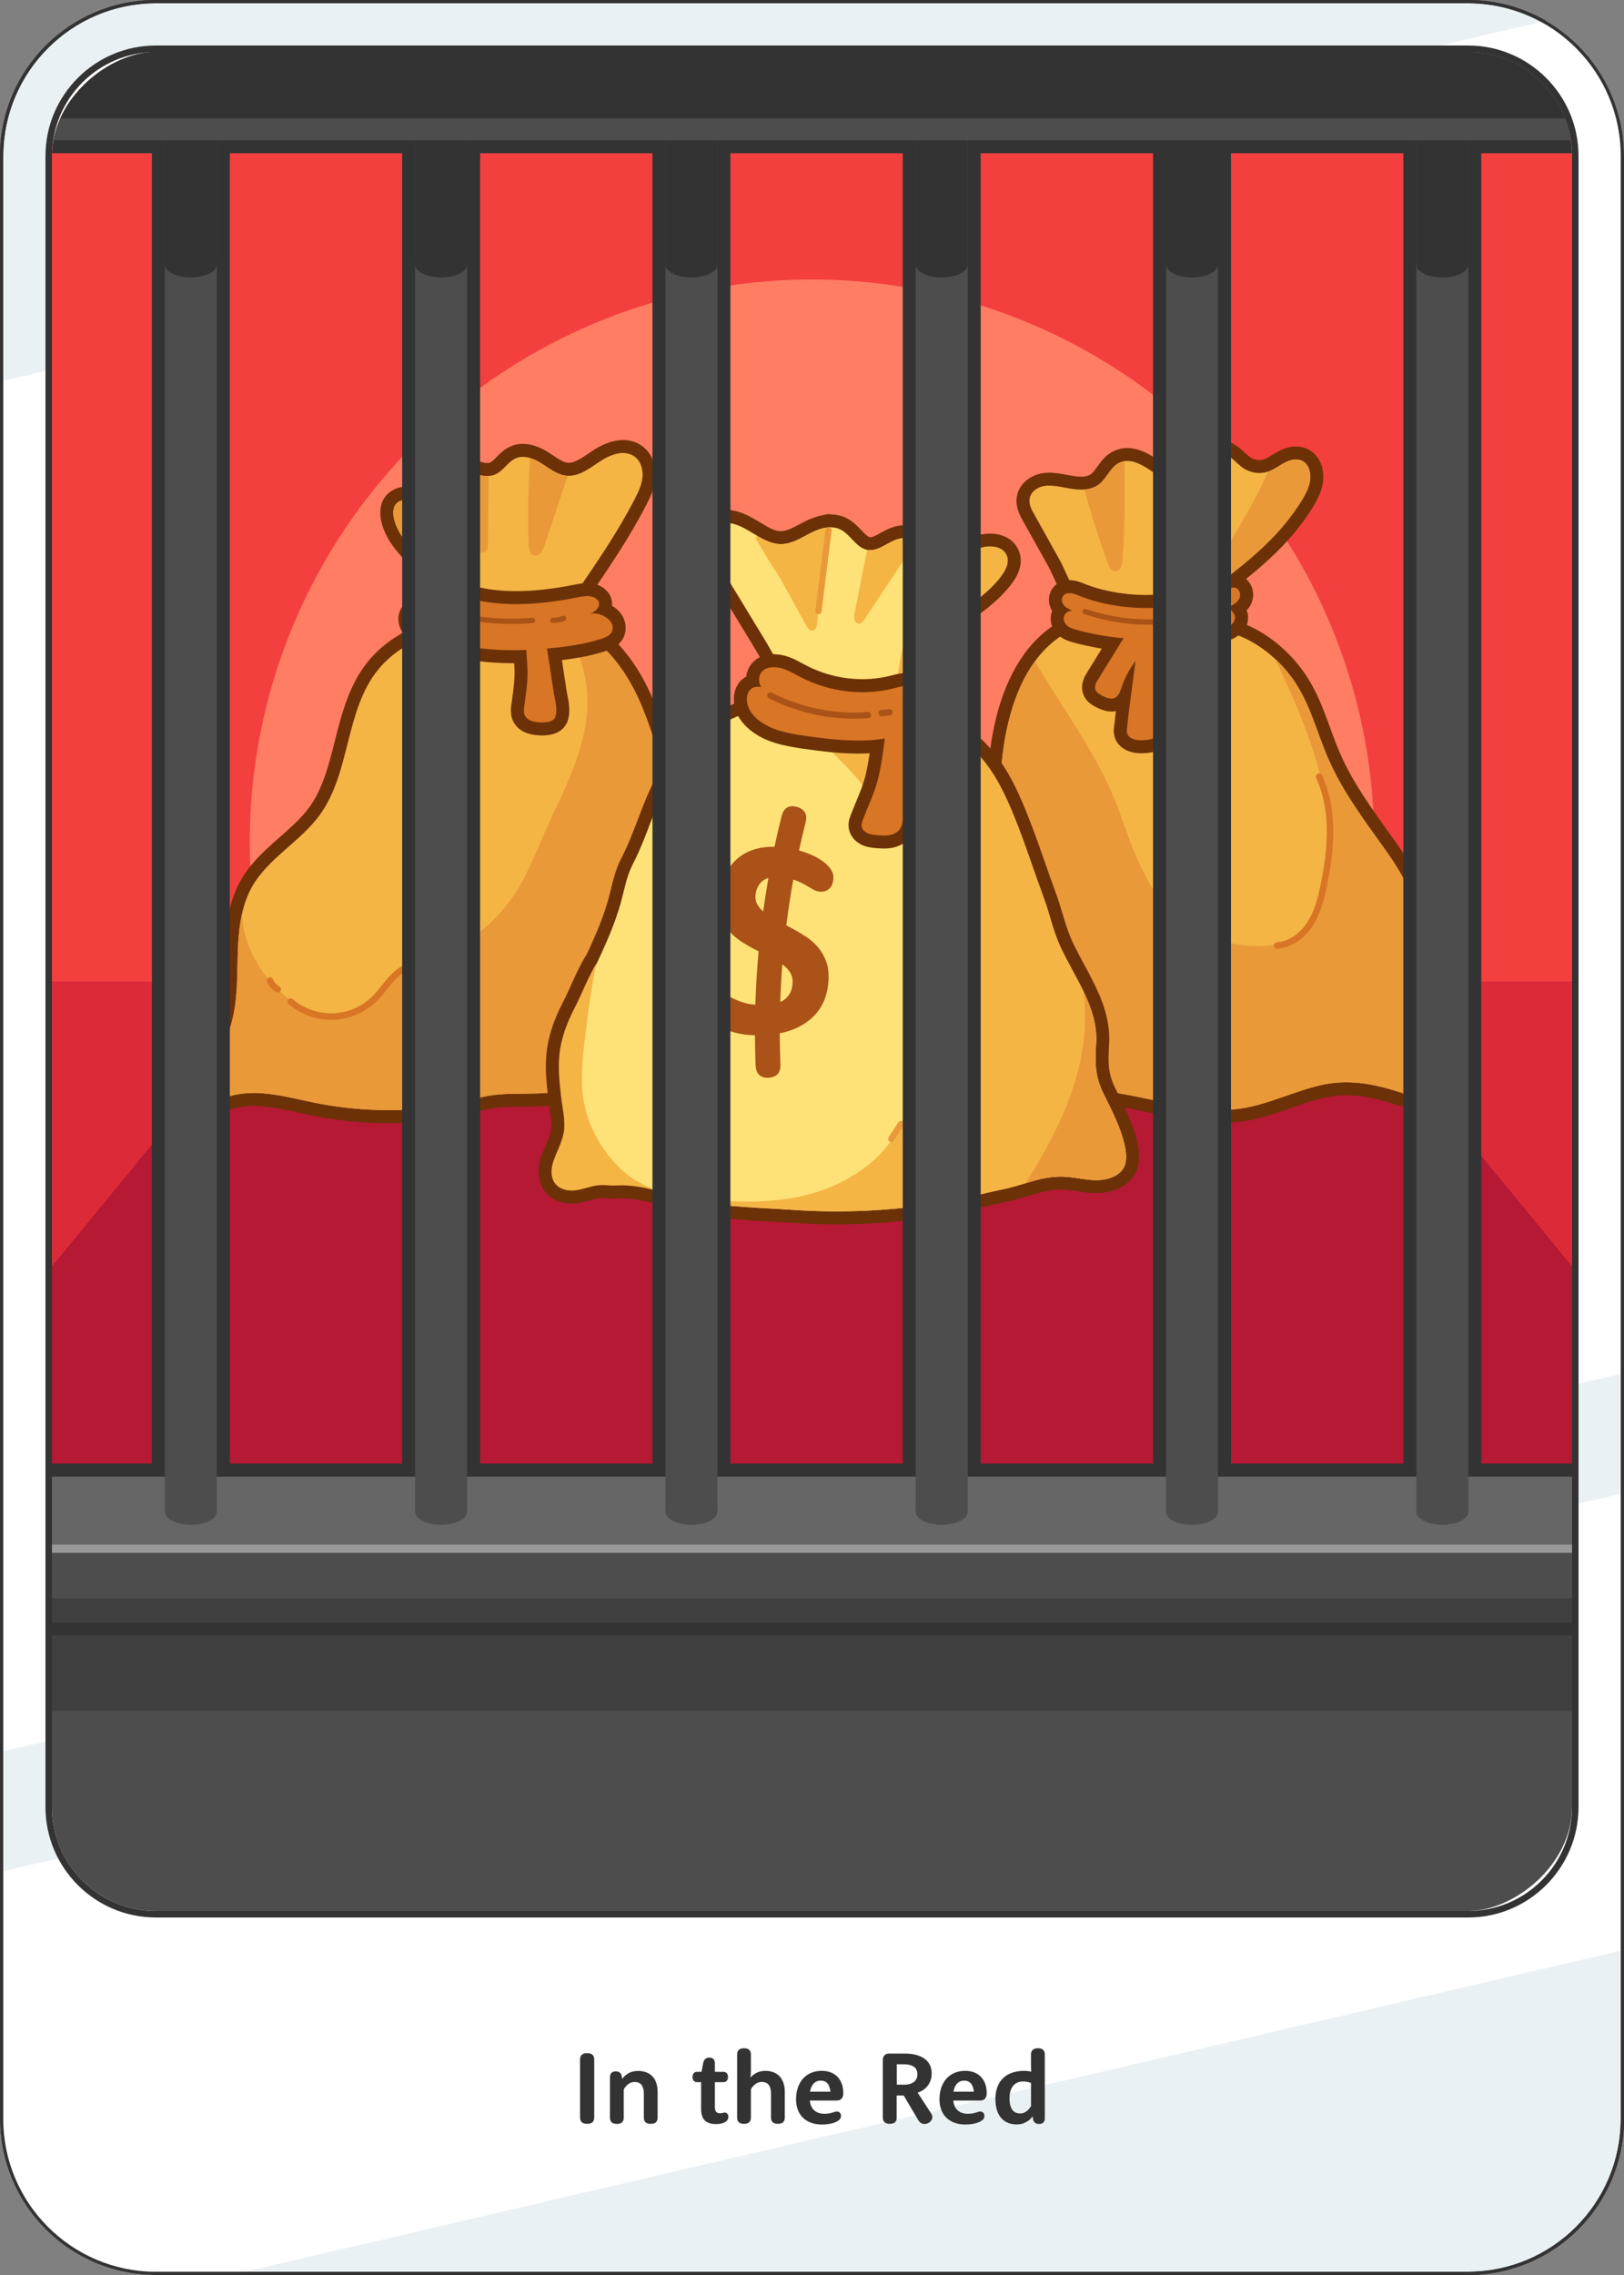 <?xml version="1.0" encoding="UTF-8"?>
<svg xmlns="http://www.w3.org/2000/svg" xmlns:xlink="http://www.w3.org/1999/xlink" viewBox="0 0 500 700">
  <rect x="0" y="0" width="500" height="700" fill="#808080" stroke="none"/>
  <defs>
    <style>
      .cls-1 {
        fill: #dd2a39;
      }

      .cls-2 {
        fill: #4d4d4d;
      }

      .cls-3 {
        fill: #fff;
      }

      .cls-4 {
        fill: #ea9939;
      }

      .cls-5 {
        fill: #d87625;
      }

      .cls-6 {
        fill: #f4b545;
      }

      .cls-7 {
        fill: none;
      }

      .cls-8 {
        fill: #aa5217;
      }

      .cls-9 {
        fill: #404040;
      }

      .cls-10 {
        fill: #f43f3f;
      }

      .cls-11 {
        fill: #e9f1f4;
      }

      .cls-12 {
        fill: #6d3108;
      }

      .cls-13 {
        fill: #666;
      }

      .cls-14 {
        fill: #ffe277;
      }

      .cls-15 {
        fill: #333;
      }

      .cls-16 {
        fill: #999;
      }

      .cls-17 {
        fill: #b51933;
      }

      .cls-18 {
        fill: #ff7d63;
      }

      .cls-19 {
        clip-path: url(#clippath);
      }
    </style>
    <clipPath id="clippath">
      <rect class="cls-7" x="-36" y="68" width="572" height="468" rx="32" ry="32" transform="translate(552 52) rotate(90)"/>
    </clipPath>
  </defs>
  <g id="BG">
    <g>
      <g>
        <path class="cls-11" d="M48,699.5c-26.19,0-47.5-21.31-47.5-47.5V48C.5,21.81,21.81.5,48,.5h404c8.33,0,16.53,2.19,23.71,6.33,14.67,8.46,23.79,24.24,23.79,41.17v604c0,26.19-21.31,47.5-47.5,47.5H48Z"/>
        <path class="cls-15" d="M452,1c8.25,0,16.36,2.17,23.46,6.27,14.52,8.38,23.54,23.98,23.54,40.73v604c0,25.92-21.08,47-47,47H48c-25.92,0-47-21.08-47-47V48C1,22.08,22.08,1,48,1h404M452,0H48C21.49,0,0,21.49,0,48v604c0,26.51,21.49,48,48,48h404c26.51,0,48-21.49,48-48V48c0-17.79-9.67-33.31-24.04-41.6-7.05-4.07-15.23-6.4-23.96-6.4h0Z"/>
      </g>
      <path class="cls-3" d="M500,48v374.52L0,539.11V117.39L475.96,6.4c14.37,8.29,24.04,23.81,24.04,41.6Z"/>
      <path class="cls-3" d="M500,459.42v140.57l-428.9,100.01h-23.1c-26.51,0-48-21.49-48-48v-75.99l500-116.59Z"/>
      <path class="cls-15" d="M452,1c25.92,0,47,21.08,47,47v604c0,25.92-21.08,47-47,47H48c-25.92,0-47-21.08-47-47V48C1,22.08,22.08,1,48,1h404M452,0H48C21.49,0,0,21.49,0,48v604c0,26.51,21.49,48,48,48h404c26.51,0,48-21.49,48-48V48c0-26.51-21.49-48-48-48h0Z"/>
      <g>
        <rect class="cls-3" x="15" y="15" width="470" height="574" rx="33" ry="33"/>
        <path class="cls-15" d="M452,16c17.67,0,32,14.33,32,32v508c0,17.67-14.33,32-32,32H48c-17.67,0-32-14.33-32-32V48c0-17.67,14.33-32,32-32h404M452,14H48c-18.75,0-34,15.25-34,34v508c0,18.75,15.25,34,34,34h404c18.75,0,34-15.25,34-34V48c0-18.75-15.25-34-34-34h0Z"/>
      </g>
    </g>
  </g>
  <g id="Expanded">
    <g>
      <path class="cls-15" d="M178.59,633.66c0-.61.18-1.09.53-1.42.35-.33.9-.5,1.64-.5s1.3.17,1.66.5c.35.33.53.81.53,1.42v17.91c0,.62-.18,1.09-.53,1.42-.35.33-.91.5-1.66.5s-1.29-.17-1.64-.5c-.35-.33-.53-.81-.53-1.42v-17.91Z"/>
      <path class="cls-15" d="M187.81,639.1c0-.57.15-1.01.45-1.31s.74-.45,1.31-.45c.28,0,.53.03.74.1.21.07.4.17.55.3.16.13.28.29.38.48s.16.4.19.62l.12.8h.06c.3-.46.68-.86,1.14-1.22.2-.16.42-.31.67-.45.25-.15.53-.28.84-.39.31-.11.65-.21,1.02-.27.37-.07.77-.1,1.21-.1.92,0,1.74.14,2.48.42.74.28,1.37.7,1.89,1.25.52.55.92,1.23,1.2,2.04.28.81.41,1.74.41,2.79v7.92c0,.59-.17,1.05-.52,1.38-.35.33-.88.49-1.6.49s-1.25-.16-1.6-.49c-.35-.33-.52-.79-.52-1.38v-7.42c0-.63-.07-1.18-.2-1.64-.13-.46-.32-.83-.56-1.12-.25-.29-.54-.5-.9-.64-.35-.13-.76-.2-1.2-.2-.28,0-.54.03-.78.1-.24.07-.47.15-.68.26-.21.1-.41.23-.58.37s-.33.28-.46.41c-.33.34-.61.72-.83,1.14v8.75c0,.59-.17,1.05-.52,1.38-.35.33-.88.49-1.6.49s-1.25-.16-1.6-.49c-.35-.33-.52-.79-.52-1.38v-12.52Z"/>
      <path class="cls-15" d="M214.61,640.66c-.42,0-.75-.13-1.01-.41-.26-.27-.38-.67-.38-1.19s.13-.9.38-1.17c.25-.27.59-.41,1.01-.41h1.38l.5-2.64c.11-.59.33-1.03.65-1.31.32-.28.74-.42,1.27-.42s.96.15,1.25.45c.29.3.44.73.44,1.29v2.64h2.64c.42,0,.75.14,1.01.41.25.27.38.66.38,1.17s-.13.92-.38,1.19c-.26.27-.59.41-1.01.41h-2.64v7.52c0,.74.12,1.27.38,1.58s.63.47,1.16.47c.19,0,.35,0,.49-.03.14-.02.27-.05.38-.08.11-.03.22-.06.31-.08.09-.02.19-.03.3-.03.17,0,.32.03.46.09s.26.15.36.26c.1.11.18.24.23.4.06.16.09.33.09.52,0,.29-.05.54-.14.74s-.23.39-.41.57c-.1.1-.25.21-.43.33-.18.12-.41.22-.67.31s-.58.17-.93.23c-.35.06-.76.09-1.2.09-1.58,0-2.75-.38-3.5-1.13-.75-.75-1.12-1.91-1.12-3.46v-8.3h-1.23Z"/>
      <path class="cls-15" d="M226.95,632.1c0-.59.17-1.05.52-1.38.35-.33.88-.49,1.6-.49s1.25.16,1.6.49c.35.33.52.79.52,1.38v4.7c0,.41-.01.8-.03,1.18-.02.38-.06.79-.11,1.23h.05c.3-.38.67-.71,1.11-1,.19-.12.4-.25.63-.37.23-.12.49-.23.78-.33.29-.1.6-.18.93-.23.33-.06.7-.09,1.09-.09.92,0,1.74.14,2.48.42.74.28,1.37.7,1.89,1.25.52.55.92,1.23,1.2,2.04.28.81.41,1.74.41,2.79v7.92c0,.59-.17,1.05-.52,1.38-.35.33-.88.49-1.6.49s-1.25-.16-1.6-.49c-.35-.33-.52-.79-.52-1.38v-7.42c0-.63-.07-1.18-.2-1.64-.13-.46-.32-.83-.56-1.12-.25-.29-.54-.5-.9-.64-.35-.13-.76-.2-1.2-.2-.28,0-.54.03-.78.1-.24.07-.47.15-.68.26-.21.1-.41.23-.58.37s-.33.28-.46.41c-.33.34-.61.72-.83,1.14v8.75c0,.59-.17,1.05-.52,1.38-.35.33-.88.49-1.6.49s-1.25-.16-1.6-.49c-.35-.33-.52-.79-.52-1.38v-19.52Z"/>
      <path class="cls-15" d="M249.34,646.32v.03c.06.65.21,1.22.44,1.72.23.5.53.92.91,1.27.38.34.84.6,1.37.78.53.18,1.12.27,1.78.27.54,0,1.01-.04,1.4-.11.39-.07.73-.15,1.02-.24.29-.09.55-.17.77-.24.22-.07.43-.11.63-.11s.38.04.53.11c.16.07.29.17.4.29.11.12.19.26.25.41.06.16.09.32.09.5,0,.26-.04.49-.12.68-.08.19-.22.38-.41.57-.16.16-.39.32-.69.49-.3.17-.67.33-1.12.47-.44.14-.96.26-1.55.35-.59.09-1.24.14-1.96.14-1.24,0-2.35-.18-3.34-.54-.99-.36-1.83-.88-2.52-1.55s-1.21-1.48-1.58-2.44c-.37-.95-.55-2.02-.55-3.21,0-1.38.2-2.62.59-3.71.39-1.09.93-2.01,1.63-2.76.7-.75,1.53-1.32,2.51-1.72.97-.4,2.04-.59,3.21-.59,1,0,1.91.16,2.72.47s1.5.76,2.08,1.35c.57.59,1.02,1.3,1.33,2.15s.47,1.8.47,2.88c0,.78-.18,1.36-.54,1.73s-.87.56-1.54.56h-8.22ZM255.69,643.6c-.14-1.17-.45-2.03-.95-2.58-.5-.55-1.2-.83-2.1-.83-.38,0-.73.07-1.08.2-.34.13-.66.33-.95.61-.29.28-.53.63-.74,1.05-.21.43-.37.94-.48,1.55h6.3Z"/>
      <path class="cls-15" d="M276.09,651.57c0,.62-.17,1.09-.52,1.42-.35.33-.89.5-1.62.5s-1.28-.17-1.62-.5c-.34-.33-.52-.81-.52-1.42v-17.73c0-.62.17-1.11.52-1.46.34-.35.83-.52,1.47-.52h4.59c1.47,0,2.74.15,3.8.45,1.07.3,1.95.73,2.64,1.27.69.55,1.2,1.2,1.53,1.95s.49,1.57.49,2.45c0,.74-.1,1.42-.31,2.05-.21.62-.5,1.19-.88,1.69s-.83.93-1.36,1.3c-.53.37-1.12.66-1.77.88l4.03,6.2c.18.27.3.51.38.7.08.2.12.41.12.62,0,.3-.07.58-.21.84-.14.26-.33.48-.55.67-.23.19-.49.34-.79.45s-.6.16-.9.16-.57-.05-.79-.15c-.22-.1-.42-.23-.59-.4-.06-.06-.12-.12-.18-.19-.06-.06-.11-.13-.16-.2-.05-.07-.1-.15-.15-.23-.05-.08-.11-.18-.17-.28l-4.34-7.33h-2.16v6.81ZM278.3,641.45c.7,0,1.31-.08,1.83-.23.52-.16.95-.38,1.3-.66s.6-.62.77-1.02c.17-.4.25-.83.25-1.3s-.08-.89-.23-1.27c-.16-.38-.4-.7-.74-.97-.34-.27-.78-.47-1.32-.62-.54-.15-1.2-.22-1.97-.22h-2.08v6.28h2.2Z"/>
      <path class="cls-15" d="M293.5,646.32v.03c.06.65.21,1.22.44,1.72.23.5.53.92.91,1.27.38.34.84.6,1.37.78.53.18,1.12.27,1.78.27.54,0,1.01-.04,1.4-.11.39-.07.73-.15,1.02-.24.29-.09.55-.17.77-.24.22-.07.43-.11.63-.11s.38.04.53.11c.16.07.29.17.4.29.11.12.19.26.25.41.06.16.09.32.09.5,0,.26-.04.49-.12.68-.08.19-.22.38-.41.57-.16.16-.39.32-.69.49-.3.17-.67.33-1.12.47-.44.14-.96.26-1.55.35-.59.09-1.24.14-1.96.14-1.24,0-2.35-.18-3.34-.54-.99-.36-1.83-.88-2.52-1.55s-1.21-1.48-1.58-2.44c-.37-.95-.55-2.02-.55-3.21,0-1.38.2-2.62.59-3.71.39-1.09.93-2.01,1.63-2.76.7-.75,1.53-1.32,2.51-1.72.97-.4,2.04-.59,3.21-.59,1,0,1.91.16,2.72.47s1.5.76,2.08,1.35c.57.59,1.02,1.3,1.33,2.15s.47,1.8.47,2.88c0,.78-.18,1.36-.54,1.73s-.87.56-1.54.56h-8.22ZM299.84,643.6c-.14-1.17-.45-2.03-.95-2.58-.5-.55-1.2-.83-2.1-.83-.38,0-.73.07-1.08.2-.34.13-.66.33-.95.61-.29.28-.53.63-.74,1.05-.21.43-.37.94-.48,1.55h6.3Z"/>
      <path class="cls-15" d="M317.44,632.1c0-.59.17-1.05.52-1.38.35-.33.88-.49,1.6-.49s1.25.16,1.6.49c.35.33.52.79.52,1.38v19.67c0,.57-.15,1.01-.45,1.31-.3.3-.74.45-1.31.45-.28,0-.53-.03-.74-.1-.21-.07-.4-.17-.55-.3-.15-.13-.27-.29-.37-.48s-.16-.4-.2-.64l-.14-.78h-.05c-.31.46-.7.87-1.16,1.22-.4.3-.9.58-1.51.84s-1.34.38-2.2.38c-.98,0-1.87-.16-2.67-.49-.8-.33-1.49-.82-2.06-1.47-.57-.65-1.02-1.46-1.33-2.44-.31-.97-.47-2.11-.47-3.41s.2-2.59.59-3.66c.4-1.08.97-1.99,1.73-2.73.75-.74,1.68-1.31,2.79-1.7,1.1-.39,2.37-.59,3.8-.59.3,0,.58.01.83.04.25.03.46.05.64.09.21.04.4.08.58.12l.05-.02c-.03-.53-.05-1.09-.05-1.69v-3.62ZM317.44,640.95c-.18-.09-.39-.18-.62-.25-.21-.06-.46-.12-.77-.17-.3-.05-.65-.08-1.05-.08-.62,0-1.19.11-1.7.32-.51.21-.95.53-1.32.96-.37.43-.66.96-.86,1.59-.2.64-.3,1.38-.3,2.23s.08,1.6.23,2.2c.16.6.38,1.09.66,1.46.29.38.63.65,1.03.82.4.17.85.26,1.34.26.28,0,.54-.03.79-.09.24-.06.47-.15.68-.26.21-.11.4-.23.57-.37.17-.13.33-.28.48-.42.33-.33.61-.71.84-1.14v-7.06Z"/>
    </g>
    <g class="cls-19">
      <rect class="cls-10" x="-35.58" y="6.4" width="571.17" height="467.78"/>
      <circle class="cls-18" cx="250" cy="259.1" r="173.1"/>
      <rect class="cls-1" x="-35.58" y="302" width="571.17" height="163.17"/>
      <polygon class="cls-17" points="551.84 472.27 -51.84 472.27 62.96 332.47 437.04 332.47 551.84 472.27"/>
      <rect class="cls-2" x="5.71" y="481.74" width="494.78" height="128.06"/>
      <rect class="cls-9" x="5.71" y="481.74" width="494.78" height="44.72"/>
      <g>
        <g>
          <path class="cls-12" d="M443.62,335.84c-1.3,2.61-4,4.32-7.41,4.73-.09,0-.17.02-.26.03-2.01.2-4.18-.05-6.27-.73-9.16-2.97-15.86-3.57-22.4-2-3.5.84-6.87,2.01-10.13,3.15-6.34,2.22-12.88,4.5-20.71,4.5-.45,0-.9,0-1.35-.02-6.62-.22-13.09-1.48-19.69-2.85l-1.27-.27c-4.74-.99-9.64-2.02-14.45-2.61-11.08-1.34-22.28-1.77-33.29-1.27l-.47.02c-3.07.15-6.54.31-9.99-.76-4.76-1.49-8.32-5.18-9.07-9.4-.94-5.28,2.39-9.4,4.82-12.4l.48-.6c5.89-7.36,9.6-17.23,11.01-29.32,1.02-8.75.87-17.79.73-26.54-.2-12.52-.41-25.43,2.69-38.21.2-.86.43-1.71.66-2.56,1.94-6.91,4.68-12.82,8.15-17.59,2.43-3.3,5.19-6.06,8.23-8.2,2.25-1.59,4.74-2.92,7.45-3.98-1-1.02-1.68-2.13-2.2-3.12-.33-.63-.73-1.27-1.16-1.94-.28-.44-.56-.88-.84-1.35-1-1.64-1.77-3.33-2.51-4.95-.57-1.26-1.11-2.44-1.72-3.54l-7.82-14c-.75-1.36-2.02-3.64-1.86-6.39.29-5.16,5.11-8.09,9.49-8.22,2.21-.06,4.32.33,6.17.68.94.18,1.83.34,2.68.45.83.1,1.59.13,2.24.07,1.12-.09,1.97-.4,2.58-.94.52-.46,1.07-1.23,1.66-2.05,1.01-1.41,2.15-3,3.92-4.19,1.21-.8,2.51-1.3,3.88-1.5,4.52-.69,8.81,1.95,12.04,4.33,2.99,2.2,5.1,3.18,6.3,2.91.18-.04.34-.1.5-.21.76-.49,1.68-1.88,2.48-3.11,1.71-2.61,4.06-6.18,8.41-6.41.75-.04,1.48.03,2.19.2,2.43.57,4.26,2.24,5.73,3.58.56.51,1.08.99,1.55,1.33,1.3.95,2.94,1.23,4.38.74l.19-.07c.69-.26,1.47-.74,2.29-1.25.84-.51,1.79-1.1,2.84-1.58,3.7-1.69,7.43-1.3,9.99,1.03,2.26,2.04,3.33,5.52,2.81,9.09h0c-.41,2.71-1.57,4.94-2.76,6.95-7.45,12.52-18.72,21.1-28.66,28.67-1.16.89-2.31,1.58-3.43,2.25-.77.46-1.5.9-2.17,1.37-.34.23-.64.45-.93.66,2.09.43,4.15.88,6.21,1.33l1.89.41c3.18.69,6.32,1.87,9.34,3.49,3,1.63,5.88,3.7,8.55,6.17,1.49,1.38,2.86,2.84,4.09,4.33,5.2,6.27,7.69,13.1,10.1,19.72,1.07,2.94,2.18,5.99,3.52,8.91,3.78,8.31,8.96,15.53,14.44,23.17l2.02,2.81c5.19,7.29,11.22,17.03,11.84,27.88.3,5.32-.74,10.5-1.75,15.51-1.73,8.63-3.23,16.09,2,22.88.24.32.46.61.65.9.15.22.33.49.48.77,2.59,4.31,1.67,7.55.9,9.11Z"/>
          <path class="cls-6" d="M435.57,336.61s0,0-.02,0c-1.4.14-3-.03-4.64-.56-8.29-2.69-16.14-4.1-24.57-2.09-10.89,2.62-19.49,7.92-31.13,7.53-6.41-.21-12.7-1.46-19.01-2.77-5.32-1.11-10.64-2.27-16.04-2.93-11.3-1.37-22.68-1.81-33.96-1.3-3.04.14-6.16.35-9.09-.57-2.96-.92-5.77-3.24-6.31-6.28-.67-3.75,2.17-6.92,4.48-9.79,7.01-8.76,10.54-19.99,11.86-31.36,2.6-22.31-2.14-44.8,3.96-66.7,1.62-5.8,4.03-11.51,7.53-16.3,2.05-2.8,4.46-5.29,7.3-7.29,6.87-4.86,15.68-6.55,24.31-6.31,8.81.25,17.74,2.33,26.35,4.2,5.94,1.29,11.47,4.48,16.02,8.68,1.33,1.24,2.58,2.56,3.72,3.94,7.02,8.47,8.71,18.22,13.07,27.75,4.42,9.72,10.64,17.96,16.85,26.65,5.54,7.78,10.57,16.46,11.1,25.78.79,13.74-8.67,27.94,1.07,40.6.18.23.35.46.49.68.13.19.25.37.35.56,2.74,4.52.31,7.47-3.69,7.87Z"/>
          <path class="cls-4" d="M435.57,336.61s0,0-.02,0c-1.4.14-3-.03-4.64-.56-8.29-2.69-16.14-4.1-24.57-2.09-10.89,2.62-19.49,7.92-31.13,7.53-6.41-.21-12.7-1.46-19.01-2.77-5.32-1.11-10.64-2.27-16.04-2.93-11.3-1.37-22.68-1.81-33.96-1.3-3.04.14-6.16.35-9.09-.57-2.96-.92-5.77-3.24-6.31-6.28-.67-3.75,2.17-6.92,4.48-9.79,7.01-8.76,10.54-19.99,11.86-31.36,2.6-22.31-2.14-44.8,3.96-66.7,1.62-5.8,4.03-11.51,7.53-16.3.25.4.49.81.74,1.21,8.71,14.63,19.48,28.96,25.22,44.95,4.2,11.69,8.25,24.14,17.52,32.43,9.28,8.3,27.73,12.61,38.95,5.25,5.2-3.4,6.66-14.13,7.41-19.82,1.03-7.81.62-15.77-.83-23.5-2.71-14.42-8.8-27.94-15.03-41.25,1.33,1.24,2.58,2.56,3.72,3.94,7.02,8.47,8.71,18.22,13.07,27.75,4.42,9.72,10.64,17.96,16.85,26.65,5.54,7.78,10.57,16.46,11.1,25.78.79,13.74-8.67,27.94,1.07,40.6.18.23.35.46.49.68.13.19.25.37.35.56,2.54,4.23.07,6.73-3.69,7.87Z"/>
          <path class="cls-6" d="M403.33,147.96c-.3,2.02-1.24,3.81-2.24,5.49-6.95,11.7-17.43,19.76-27.65,27.54-1.75,1.33-3.7,2.28-5.46,3.51-1.44.99-2.54,1.97-3.98,2.66-.53.26-1.09.47-1.74.63-2.48.61-5.05.6-7.6.58-4.24-.03-8.47-.07-12.7-.09-2.03-.02-4.12-.04-6.01-.8-1.77-.7-2.69-1.89-3.53-3.51-.63-1.21-1.39-2.28-2.12-3.5-1.62-2.67-2.64-5.65-4.16-8.38-2.6-4.67-5.21-9.33-7.81-14-.72-1.28-1.46-2.68-1.37-4.21.16-2.91,3.12-4.39,5.61-4.46,2.77-.07,5.49.77,8.25,1.1,1,.12,2.04.17,3.05.09,1.78-.15,3.49-.69,4.9-1.93,1.93-1.7,3.06-4.51,5.16-5.92.72-.48,1.47-.76,2.25-.87,3.02-.45,6.35,1.59,9.08,3.6,2.88,2.12,6.39,4.3,9.55,3.6.61-.13,1.21-.38,1.79-.75,3.52-2.26,4.92-8.68,8.94-8.9.35-.02.7.02,1.04.1,2.16.5,3.91,2.82,5.87,4.25,2.35,1.72,5.35,2.2,8.02,1.3.12-.04.24-.09.35-.13,1.87-.72,3.51-2.08,5.35-2.92,1.84-.84,4.08-1.07,5.64.35,1.38,1.25,1.84,3.54,1.54,5.55Z"/>
          <path class="cls-4" d="M403.33,147.96c-.3,2.02-1.24,3.81-2.24,5.49-6.95,11.7-17.43,19.76-27.65,27.54-1.75,1.33-3.7,2.28-5.46,3.51-1.44.99-2.54,1.97-3.98,2.66.1-.14.2-.27.3-.4,10.44-12.7,19.25-26.73,26.15-41.64.12-.04.24-.09.35-.13,1.87-.72,3.51-2.08,5.35-2.92,1.84-.84,4.08-1.07,5.64.35,1.38,1.25,1.84,3.54,1.54,5.55Z"/>
          <path class="cls-4" d="M376.57,139.57c-1.56,5.48-4.02,10.68-6.45,15.85-1.84,3.91-3.98,7.74-5.74,11.62-.34.75-1.22,1.47-1.91,1.03-.55-.35-.52-1.16-.41-1.81.9-5.68,1.51-11.51,2.75-17.14.61-.13,1.21-.38,1.79-.75,3.52-2.26,4.92-8.68,8.94-8.9.35-.02.7.02,1.04.1Z"/>
          <path class="cls-4" d="M345.59,172.27c-.07.8-.14,1.62-.51,2.33-.38.7-1.14,1.27-1.93,1.17-1.07-.14-1.64-1.31-2.01-2.32-2.74-7.5-5.17-15.1-7.26-22.81,1.78-.15,3.49-.69,4.9-1.93,1.93-1.7,3.06-4.51,5.16-5.92.72-.48,1.47-.76,2.25-.87.11,10.11.18,20.25-.59,30.34Z"/>
          <path class="cls-5" d="M393.24,291.94c-.52,0-.96-.4-1-.93-.04-.55.38-1.03.93-1.07,3.47-.25,6.94-2.52,9.27-6.07,2.21-3.36,3.26-7.39,4.06-11.25,2.03-9.75,3.72-22.33-1.27-33.23-.23-.5,0-1.1.49-1.33.5-.23,1.1,0,1.33.49,5.24,11.42,3.5,24.42,1.41,34.47-.84,4.05-1.95,8.29-4.35,11.94-2.68,4.08-6.71,6.68-10.8,6.97-.02,0-.05,0-.07,0Z"/>
        </g>
        <g>
          <path class="cls-12" d="M385.79,183.71c-.18,1.51-.86,2.93-1.96,4.11.22.54.37,1.08.4,1.6.48,6.55-7.23,8.22-9.76,8.77l-.41.09c-.25.05-.48.1-.68.15-3.68.86-7.42,1.47-11.19,1.84-.28,4.81-.32,9.67-.35,14.44-.02,2.12-.03,4.23-.07,6.34-.03,1.97-.09,5.63-2.76,8.2-2.2,2.12-5.06,2.45-7.02,2.51-.2,0-.4,0-.61,0-1.69,0-3.92-.25-5.84-1.68-3.19-2.38-2.67-5.73-2.47-7,.11-.69.18-1.45.26-2.27.07-.67.14-1.35.22-2.01-.46.1-.92.14-1.36.14-1.95,0-3.62-.82-4.48-1.24-1.06-.52-3.27-1.6-4.18-4.08-1.12-3.02.51-5.65,1.2-6.77l4.5-7.28c-.58-.09-1.16-.19-1.74-.29-1.97-.36-3.95-.79-5.88-1.29-1.74-.44-4.22-1.07-5.91-2.67-1.96-1.86-2.68-4.54-1.88-6.98.03-.12.08-.23.12-.34-1.13-1.84-1.33-4.11-.45-5.97,1.27-2.69,4.48-4.8,9.71-2.66,2.03.82,3.96,1.47,5.92,1.97,4.26,1.09,8.65,1.67,13.06,1.72,4.56.07,9.09-.44,13.51-1.48,2.31-.55,4.61-1.25,6.83-2.09.24-.09.86-.42,1.31-.66,2.27-1.22,5.08-2.74,7.91-1.76,2.68.92,4.38,3.71,4.05,6.63Z"/>
          <path class="cls-5" d="M373.62,194.28c-.44.09-.83.18-1.15.25-7.47,1.74-15.18,2.44-22.84,2.1-3.83-.17-7.65-.6-11.42-1.28-1.88-.34-3.76-.75-5.61-1.23-1.26-.32-3.19-.8-4.14-1.7-.77-.73-1.18-1.8-.84-2.83.34-1.05,1.49-1.78,2.59-1.65-.9-.4-1.82-.82-2.49-1.53s-1.03-1.79-.62-2.67c.88-1.87,3.24-1.21,4.58-.66,2.11.86,4.24,1.58,6.44,2.15,4.59,1.18,9.3,1.79,14.01,1.85,4.86.06,9.73-.47,14.48-1.59,2.48-.58,4.93-1.33,7.32-2.23,1.63-.61,4.84-2.96,6.51-2.39.95.33,1.48,1.41,1.37,2.39s-.77,1.84-1.57,2.44-1.75.96-2.68,1.32c.94-.36,2.63,1.98,2.68,2.71.22,2.96-3.98,4-6.62,4.57Z"/>
          <path class="cls-5" d="M350.94,193.21l-3.42,26.06c-.19,1.48-.29,3.02-.5,4.44-.19,1.24-.25,2.31.91,3.18,1.1.82,2.56.92,3.93.88,1.57-.05,3.25-.3,4.38-1.39,1.38-1.33,1.5-3.47,1.54-5.39.16-9.36-.08-18.84,1.05-28.14"/>
          <path class="cls-5" d="M346.42,195.57c-2.76,4.47-5.53,8.93-8.29,13.4-.62,1-1.26,2.18-.85,3.28.34.92,1.3,1.44,2.18,1.87,1.18.58,2.56,1.16,3.75.62,1.23-.55,1.69-2.02,2.12-3.3,1.51-4.57,4.24-8.73,7.83-11.94,1.16-1.04,1.54-2,1.28-3.53-.26-1.48-1.73-2.43-3.15-2.93-1.23-.43-2.61-.67-3.8-.15s-2.01,2.02-1.42,3.17"/>
          <path class="cls-8" d="M353.79,192.23c-6.77,0-13.54-1.09-19.97-3.27-.43-.15-.66-.61-.52-1.04.15-.43.61-.66,1.04-.52,12.1,4.1,25.47,4.24,37.65.4.43-.14.9.1,1.03.54.14.43-.1.9-.54,1.03-6.04,1.91-12.38,2.86-18.71,2.86Z"/>
        </g>
        <g>
          <path class="cls-12" d="M214.67,276.97c.07,12.03-2.16,29.42-13.12,43.98-6.19,8.23-14.8,14.5-24.23,17.64-5.57,1.85-10.99,1.89-16.23,1.92-4.69.03-9.11.06-13.35,1.39-5.6,1.77-10.57,2.47-15.12,2.98-4.35.47-8.72.71-13.07.71-7.9,0-15.76-.79-23.49-2.36-1.3-.26-2.61-.55-3.93-.84-7.65-1.67-14.88-3.25-21.26-.92-.28.1-.57.22-.87.33-2.77,1.06-6.95,2.67-10.77.2-4.2-2.72-4.5-8.44-2.35-12.39,1.16-2.15,2.8-3.75,4.25-5.16.55-.54,1.07-1.05,1.54-1.56,5.28-5.78,6.19-14.6,6.38-23.28l.05-2.19c.1-5.6.22-11.39,1.46-17,.79-3.59,1.96-6.72,3.57-9.56,3.09-5.44,7.64-9.44,12.04-13.3,3.41-2.99,6.63-5.82,9.06-9.18,4.15-5.71,5.96-12.85,7.87-20.41,2.17-8.54,4.41-17.38,10.3-24.55,7.79-9.48,19.74-13.32,29.66-15.52-.24-.1-.49-.2-.73-.32-.57-.27-1.16-.59-1.74-.94h-.01s-.01-.01-.02-.01c-3.3-1.97-6.2-4.69-8.8-7.25-.38-.37-.75-.74-1.11-1.1-.58-.57-1.15-1.14-1.71-1.68l-.97-.94c-3.98-3.84-8.94-8.62-10.5-14.89-.96-3.82-.12-7.16,2.31-9.17,1.51-1.25,3.21-1.62,4.46-1.88l.4-.09c.29-.07.46-.11.56-.15.12-.34.2-1.09.26-1.6.16-1.34.35-3,1.23-4.61,1.25-2.28,3.57-3.91,6.55-4.59h.01s.01-.01.01-.01h.02c1.76-.42,3.69-.48,5.41-.17,2.35.41,4.4,1.4,6.21,2.28.62.3,1.23.6,1.87.87,1.7.74,2.79.85,3.41.81.32-.02.57-.08.77-.18.56-.26,1.21-.92,1.89-1.61,1.14-1.16,2.55-2.6,4.62-3.43,1.13-.45,2.31-.67,3.55-.67,1.06,0,2.16.17,3.29.5t.02,0c1.52.44,3.14,1.21,4.79,2.29.39.24.76.5,1.14.75,1.63,1.09,3.16,2.13,4.53,2.28h.02c.06,0,.13,0,.19,0,1.89.09,4.19-1.48,6.41-3,.33-.23.66-.45,1-.68,5.52-3.7,10.95-4.33,14.91-1.74,3.09,2.02,4.82,5.84,4.51,9.99h0c-.25,3.16-1.57,5.94-2.79,8.3-5.28,10.28-11.79,19.78-18.09,28.97-.85,1.24-2.09,3.06-4.08,4.29,10.01,4.22,16.49,12.44,20.18,18.7,4.77,8.08,7.51,16.95,9.9,25.34,3.97,13.95,7.65,28.97,7.73,44.4Z"/>
          <path class="cls-6" d="M210.67,276.99c.08,14.71-3.47,29.81-12.31,41.55-5.6,7.44-13.46,13.3-22.3,16.25-9.78,3.26-19.74.23-29.51,3.29-4.86,1.53-9.23,2.25-14.36,2.81-11.76,1.29-23.73.77-35.33-1.59-9.09-1.85-18.66-4.78-27.36-1.6-2.66.98-5.71,2.47-8.09.93-2.21-1.43-2.27-4.81-1.01-7.13,1.26-2.32,3.44-3.98,5.23-5.93,6.2-6.78,7.23-16.71,7.43-25.89.14-6.13.1-12.49,1.42-18.41.65-2.95,1.64-5.8,3.14-8.46,5.03-8.84,14.9-13.86,20.86-22.1,9.52-13.12,7.72-32.25,18.02-44.77,6.95-8.45,18.06-12.17,28.76-14.44,8.25-1.75,17.01-2.86,25.13-.92,1.41.34,2.79.77,4.16,1.3,8.16,3.18,14.61,9.83,19.05,17.37,4.45,7.54,7.1,15.99,9.51,24.41,4.02,14.15,7.5,28.62,7.57,43.32Z"/>
          <path class="cls-4" d="M210.67,276.99c.08,14.71-3.47,29.81-12.31,41.55-5.6,7.44-13.46,13.3-22.3,16.25-9.78,3.26-19.74.23-29.51,3.29-4.86,1.53-9.23,2.25-14.36,2.81-11.76,1.29-23.73.77-35.33-1.59-9.09-1.85-18.66-4.78-27.36-1.6-2.66.98-5.71,2.47-8.09.93-2.21-1.43-2.27-4.81-1.01-7.13,1.26-2.32,3.44-3.98,5.23-5.93,6.2-6.78,7.23-16.71,7.43-25.89.14-6.13.1-12.49,1.42-18.41.38,7.83,3.91,15.3,9.1,21.1,5.68,6.34,12.13,10.67,20.84,10.35,3.6-.13,7.28-1.2,9.92-3.64,2.74-2.53,4.11-6.28,6.82-8.84,3.19-3.02,7.72-3.99,11.88-5.4,12.44-4.23,22.93-13.68,28.72-25.44,3.1-6.29,5.62-12.83,8.65-19.2,3.41-7.18,6.82-14.43,8.81-22.16.59-2.3,1.06-4.63,1.36-6.99,1.42-11.03-2.07-23.57-10.2-30.48,1.41.34,2.79.77,4.16,1.3,8.16,3.18,14.61,9.83,19.05,17.37,4.45,7.54,7.1,15.99,9.51,24.41,4.02,14.15,7.5,28.62,7.57,43.32Z"/>
          <path class="cls-6" d="M197.83,146.67c-.19,2.39-1.25,4.63-2.35,6.77-5.12,9.97-11.48,19.27-17.83,28.53-.9,1.32-1.86,2.68-3.31,3.4-1.18.58-2.53.65-3.84.69-4.57.16-9.27.24-13.81-.24-3.98-.41-8.95-.05-12.59-1.84-.49-.24-.98-.5-1.46-.79-4.08-2.43-7.6-6.27-10.9-9.47-4.04-3.93-8.99-8.32-10.39-13.93-.44-1.78-.45-3.93.98-5.12.87-.72,2.06-.9,3.19-1.15.81-.18,1.59-.41,2.22-.91,2.23-1.77,1.23-5.17,2.46-7.44.76-1.38,2.29-2.23,3.96-2.61,1.3-.3,2.67-.34,3.82-.13,2.56.44,4.81,1.86,7.2,2.89,1.64.71,3.49,1.23,5.24,1.13.79-.05,1.56-.22,2.29-.58,2.42-1.16,3.75-3.93,6.24-4.92,1.37-.54,2.81-.46,4.23-.04,1.33.39,2.62,1.07,3.76,1.81,2.37,1.54,4.72,3.42,7.56,3.66.1,0,.19.02.29,0,3.63.18,6.81-2.32,9.84-4.35,3.11-2.08,7.36-3.76,10.49-1.71,2.05,1.33,2.9,3.94,2.72,6.34Z"/>
          <path class="cls-4" d="M174.79,146.4c-2.39,7.19-4.78,14.39-7.18,21.57-.49,1.47-1.5,3.28-3.02,2.99-1.44-.26-1.81-2.12-1.85-3.58-.26-8.82-.12-17.65.44-26.46,1.33.39,2.62,1.07,3.76,1.81,2.37,1.54,4.72,3.42,7.56,3.66.1,0,.19.02.29,0Z"/>
          <path class="cls-4" d="M150.42,146.45c-.06,7.07-.12,14.13-.18,21.2,0,.69-.04,1.46-.54,1.95-.53.52-1.42.5-2.07.15-.65-.35-1.12-.96-1.56-1.56-5.61-7.65-9.68-16.42-11.91-25.63,1.3-.3,2.67-.34,3.82-.13,2.56.44,4.81,1.86,7.2,2.89,1.64.71,3.49,1.23,5.24,1.13Z"/>
          <path class="cls-4" d="M142.63,183.2c-4.08-2.43-7.6-6.27-10.9-9.47-4.04-3.93-8.99-8.32-10.39-13.93-.44-1.78-.45-3.93.98-5.12.87-.72,2.06-.9,3.19-1.15,3.25,11.06,9.16,21.33,17.11,29.67Z"/>
          <path class="cls-5" d="M101.95,313.79c-4.76,0-9.5-1.74-13.11-4.83-.42-.36-.47-.99-.11-1.41.36-.42.99-.47,1.41-.11,3.43,2.94,7.99,4.51,12.51,4.34,4.51-.18,8.93-2.12,12.12-5.32.98-.99,1.84-2.07,2.76-3.22,1.08-1.36,2.19-2.76,3.52-3.98,3.62-3.31,8.34-4.82,12.9-6.28,4.53-1.45,8.81-2.82,12.1-5.8.41-.37,1.04-.34,1.41.07.37.41.34,1.04-.07,1.41-3.61,3.26-8.3,4.77-12.84,6.22-4.56,1.46-8.87,2.84-12.16,5.85-1.21,1.11-2.22,2.39-3.3,3.75-.91,1.14-1.84,2.33-2.91,3.4-3.54,3.55-8.44,5.71-13.46,5.91-.26.01-.51.02-.77.02Z"/>
          <path class="cls-5" d="M85.51,305.4c-.17,0-.35-.05-.51-.14-1.23-.73-2.22-1.86-2.79-3.18-.22-.51.01-1.1.52-1.31.51-.22,1.09.01,1.31.52.4.93,1.11,1.74,1.98,2.26.47.28.63.9.35,1.37-.19.31-.52.49-.86.49Z"/>
        </g>
        <g>
          <path class="cls-12" d="M349.02,361.93c-.15.22-.28.44-.45.64-.89,1.09-2,2-3.28,2.71-2.13,1.18-4.74,1.81-7.66,1.82h-.06c-2.13,0-4.13-.3-6.06-.58-1.07-.16-2.08-.31-3.07-.41-.41-.04-.82-.06-1.23-.07h-.02c-.07,0-.15-.01-.22-.01-.38-.01-.75,0-1.12.02-.11,0-.23,0-.34.01-.37.02-.73.05-1.1.09-.11.01-.22.02-.34.04-.36.04-.72.1-1.08.16-.11.02-.23.03-.35.06-.34.06-.69.13-1.04.21-.14.03-.28.06-.41.09-.32.07-.64.15-.95.23-.2.05-.4.1-.6.16-.24.06-.48.13-.72.19-.34.1-.68.2-1.03.3-.05.01-.1.03-.15.04-.48.14-.96.29-1.46.44-1.11.33-2.24.67-3.41.99-1.1.31-2.24.59-3.43.83-1.23.25-2.48.53-3.73.82-1.22.28-2.44.57-3.64.85-1.62.39-3.27.78-4.94,1.15-2.09.47-4.19.91-6.33,1.27-6.53,1.09-13.14,1.85-19.8,2.29-4.46.29-8.95.45-13.45.45s-9.28-.16-13.93-.47c-2.33-.16-4.65-.29-6.97-.42-.93-.05-1.86-.11-2.79-.16-7.59-.44-15.35-1.02-23.03-2.68-1.65-.36-3.3-.74-4.94-1.21-1.38-.39-2.76-.84-4.13-1.32-.17-.03-.34-.07-.51-.12-2.83-.88-5.78-1.42-8.76-1.6-.63-.04-1.33-.01-2.07.01-.91.02-1.85.05-2.86-.01l-.44-.03c-1.14-.08-2.04-.14-2.91.01-.77.14-1.58.36-2.44.6-1.21.33-2.58.7-4.05.89-3.86.47-7.33-.64-9.53-3.07-2.39-2.66-3.03-6.69-1.71-10.79.45-1.39.98-2.64,1.5-3.85.71-1.67,1.39-3.24,1.66-4.83.32-1.89-.07-4.38-.44-6.79-.16-1.05-.32-2.09-.43-3.08-.49-4.4-1-8.95-.53-13.62.5-5.03,2.16-10.19,5.05-15.75.93-1.77,1.74-3.58,2.61-5.5,1.27-2.8,2.58-5.71,4.26-8.52.1-.17.22-.32.35-.47.36-.79.73-1.57,1.09-2.36,1.9-4.16,4.05-9.12,5.54-14.34.35-1.2.65-2.43.94-3.61.78-3.16,1.58-6.42,3.31-9.74,1.93-3.73,3.41-7.61,4.98-11.71,2.25-5.9,4.58-11.99,8.35-17.64,6.5-9.75,15.24-16.53,24.62-19.08.43-.12.88-.16,1.32-.13l20.27,1.37c-2.75-1.36-5.56-3.1-8.48-5.25-.32-.24-.67-.48-1.03-.73-1.72-1.2-3.66-2.56-5.02-4.47-1-1.38-1.82-2.86-2.61-4.29-.42-.76-.84-1.52-1.28-2.24l-16.72-27.52c-.89-1.46-2.22-3.65-2.25-6.32-.03-2.26.89-4.42,2.59-6.07,1.99-1.94,4.89-3.03,7.73-2.93,4.07.16,7.49,2.25,10.24,3.93.26.15.48.29.72.43l.3.18c1.76,1.05,3.62,2.02,5.28,2.03,1.73,0,3.73-1.04,5.81-2.16.45-.24.91-.49,1.36-.72,2.12-1.09,4.05-1.76,5.9-2.07.72-.25,1.48-.35,2.25-.25.07.01.13.04.21.05,1.66.03,3.21.39,4.63,1.09,2,.99,3.41,2.47,4.65,3.78.89.94,1.81,1.91,2.47,2.1.03.01.06.01.08.02.71.16,1.97-.55,3.31-1.29,1.83-1.01,4.12-2.28,6.89-2.38,1.75-.07,3.5.33,5.33,1.21,1.61.79,2.98,1.8,4.31,2.79,1.64,1.21,3.19,2.36,4.49,2.51h.16c1.28.09,2.92-.74,4.64-1.62.85-.42,1.72-.87,2.65-1.26,3.18-1.34,6.9-1.42,9.72-.2,2.16.93,3.72,2.54,4.5,4.65,1.11,3.04.38,6.32-2.17,9.76h0c-3.89,5.25-9.09,8.9-14.12,12.42-1.42.99-2.89,2.02-4.28,3.05-3.75,2.8-6.4,5.37-8.31,8.1-1.09,1.54-1.91,3.12-2.44,4.68-.05.16-.13.38-.22.62-.04.11-.09.24-.13.37-.01.03-.03.06-.04.1.67,1.36.73,2.74.21,4.14-.66,1.76-1.97,2.81-2.9,3.45-1.1.78-2.29,1.43-3.55,1.99l9.33.63c.08,0,.16,0,.24.02,7.13.92,14.01,4.92,19.6,11.35.5.57.99,1.16,1.47,1.77,4.97,6.37,8.05,13.77,10.77,20.8,1.59,4.09,3.05,8.27,4.46,12.3,1.08,3.11,2.2,6.33,3.36,9.44.81,2.17,1.46,4.35,2.09,6.45.83,2.76,1.62,5.38,2.72,7.87.06.14.11.29.17.43.19.4.39.81.58,1.22.95,1.96,2.01,3.93,3.13,5.99.58,1.08,1.17,2.17,1.75,3.26t0,.02c1,1.9,1.96,3.83,2.81,5.81.08.17.15.34.23.51.09.22.18.44.27.66.01.02.02.05.03.08.03.07.06.14.08.21.11.26.21.53.32.79v.02c.08.2.14.39.22.59.08.23.16.46.24.69s.15.46.23.69c0,.04.03.08.04.12.05.16.09.31.14.47.14.46.27.92.4,1.39.02.09.04.18.07.26,0,.04.02.07.02.11.01.03.02.06.02.08.07.29.14.57.2.86.04.16.07.32.11.49.05.28.11.57.16.86.04.21.07.43.1.65.06.38.11.77.16,1.16.03.3.06.6.09.91.01.18.03.36.04.54.02.37.03.75.04,1.12.01.12.01.24.01.35,0,.1.01.19.01.29,0,.42-.01.86-.04,1.29v.14c-.08,1.38-.14,2.62-.16,3.76,0,.05-.01.11-.01.16v.08c-.05,3.52.3,6.18,2.01,9.68.15.3.31.64.49.99.09.17.17.34.26.52,4.63,9.24,9.14,19.55,4.94,25.67Z"/>
          <path class="cls-14" d="M308.38,177.09c-4.56,6.15-11.43,10.06-17.57,14.63-3.44,2.56-6.72,5.47-9.2,9-1.24,1.76-2.26,3.66-2.95,5.7-.19.58-.58,1.47-.71,2.25-.05.31-.07.58-.02.82.14.78.96,1.04.58,2.04-.25.67-.82,1.15-1.41,1.55-5.54,3.92-13.18,4.1-19.8,1.91-4.5-1.48-8.65-3.95-12.47-6.77-1.69-1.24-3.96-2.6-5.18-4.31-1.39-1.93-2.48-4.26-3.73-6.3-5.57-9.17-11.15-18.34-16.72-27.51-.81-1.34-1.65-2.76-1.67-4.3-.04-2.99,3.18-5.06,6.17-4.95,2.98.12,5.72,1.77,8.31,3.34.35.21.69.42,1.04.63,2.28,1.36,4.71,2.57,7.29,2.6,3.29.03,6.17-1.84,9.05-3.33,1.56-.81,3.32-1.51,5.07-1.75,1.48-.2,2.95-.07,4.31.6,3.09,1.53,4.77,5.5,8.12,6.22h.02c3.96.84,7.16-3.43,11.18-3.58,1.23-.05,2.36.29,3.45.81,3.36,1.64,6.3,5.24,10.08,5.67.12.01.24.02.36.02,3.25.2,6.11-1.93,9.1-3.19,3.1-1.31,7.71-1.08,8.9,2.16.76,2.07-.35,4.27-1.63,6Z"/>
          <path class="cls-6" d="M308.38,177.09c-4.56,6.15-11.43,10.06-17.57,14.63-3.44,2.56-6.72,5.47-9.2,9-1.24,1.76-2.26,3.66-2.95,5.7-.19.58-.58,1.47-.71,2.25-.23.03-.47,0-.69-.1-.76-.38-.78-1.43-.66-2.25,1.73-12.66,7.16-24.67,15.41-34.2,3.25.2,6.11-1.93,9.1-3.19,3.1-1.31,7.71-1.08,8.9,2.16.76,2.07-.35,4.27-1.63,6Z"/>
          <path class="cls-4" d="M279.91,193.04c-.09,0-.19-.01-.28-.04-.51-.15-.79-.69-.64-1.2,2.2-7.24,6.17-13.86,11.5-19.15.38-.37.98-.37,1.36,0,.37.38.37.98,0,1.36-5.1,5.07-8.91,11.41-11.01,18.35-.13.41-.51.68-.92.68Z"/>
          <path class="cls-6" d="M281.56,166.43c-.57,1.81-1.63,3.42-2.67,4.99-4.29,6.45-8.58,12.89-12.86,19.34-.34.51-.74,1.06-1.35,1.14-.72.1-1.39-.54-1.6-1.25-.2-.7-.07-1.44.07-2.15,1.27-6.42,2.53-12.87,3.8-19.3,3.96.84,7.16-3.44,11.18-3.58,1.23-.05,2.36.29,3.45.81Z"/>
          <path class="cls-6" d="M254.48,162.38c-.06.71-.14,1.41-.23,2.12-1.08,9-1.86,18.03-2.64,27.07-.05.56-.1,1.13-.35,1.62s-.74.9-1.3.88c-.8-.03-1.34-.84-1.73-1.55-2.6-4.72-5.2-9.44-7.8-14.17-1.13-2.05-2.51-3.8-3.7-5.81-1.36-2.29-2.72-4.58-4.08-6.87l.41-.83c2.28,1.36,4.71,2.57,7.29,2.6,3.29.03,6.17-1.84,9.05-3.33,1.56-.81,3.32-1.51,5.07-1.75Z"/>
          <path class="cls-4" d="M251.99,189.01s-.08,0-.12,0c-.53-.07-.9-.54-.83-1.07l3.1-24.88c.07-.53.54-.9,1.07-.83.53.07.9.54.83,1.07l-3.1,24.88c-.06.48-.47.84-.95.84Z"/>
          <path class="cls-14" d="M345.49,360.03c-1.84,2.23-4.94,3.06-7.87,3.07-2.94.01-5.86-.69-8.8-.97-7.5-.72-13.2,2.43-20.18,3.84-6.18,1.27-12.26,3.01-18.5,4.06-15.2,2.55-30.76,3.28-46.26,2.23-12.39-.84-24.84-.9-36.9-4.32-1.9-.54-3.78-1.16-5.66-1.88-9.06-3.49-18.92-7.35-24.04-16.06-.73-1.23-1.37-2.51-1.92-3.83-3.62-8.72-3.1-18.55-.65-27.45,2.45-8.9,6.71-17.12,10.51-25.49,2.2-4.83,4.27-9.76,5.75-14.89,1.27-4.44,1.83-8.54,3.95-12.62,4.91-9.48,7.1-19.95,13.11-28.98,5.35-8.02,12.97-14.88,22.34-17.44l19.41,1.31,35.06,2.37c7.31.94,13.84,5.72,18.43,11.61,4.59,5.89,7.51,12.86,10.2,19.78,2.79,7.18,5.12,14.5,7.8,21.7,1.86,4.96,2.86,10.13,5.09,15.01,4.33,9.49,11.66,18.82,11.11,29.63-.31,6.08-.54,10.09,2.24,15.78,2.42,4.96,9.86,18.53,5.75,23.52Z"/>
          <path class="cls-6" d="M179.18,333.29c.1,7.02,2.47,14.01,6.46,19.91,2.03,3,4.48,5.72,7.27,8.02,2.84,2.34,6.23,3.73,9.53,5.3-3.15-.98-6.42-1.58-9.71-1.77-1.63-.1-3.29.1-4.91,0-1.47-.09-2.81-.22-4.3.04-2.13.37-4.15,1.19-6.29,1.46s-4.58-.14-6.06-1.78c-1.65-1.83-1.61-4.61-.88-6.88,1.02-3.16,2.72-5.9,3.29-9.24.58-3.45-.45-7.47-.84-10.98-.47-4.25-.95-8.54-.52-12.77.51-5.04,2.3-9.84,4.62-14.31,2.37-4.55,4.1-9.38,6.75-13.81-1.23,6.17-2.22,12.39-2.97,18.64-.72,5.96-1.61,12.18-1.44,18.19Z"/>
          <path class="cls-6" d="M345.49,360.02c-1.84,2.24-4.94,3.07-7.87,3.08-2.95,0-5.86-.69-8.8-.97-4.81-.46-8.87.66-13.01,1.9-2.32.69-4.66,1.43-7.17,1.94-6.18,1.26-12.25,3.01-18.5,4.06-15.2,2.54-30.76,3.28-46.25,2.22-12.39-.84-24.85-.9-36.9-4.32,12.81,1.61,25.79,2.86,38.29.42,13.89-2.7,27.35-10.81,32.67-23.87,2.28-5.6,3.14-11.67,5.75-17.15,2.06-4.32,5.46-7.34,7.22-11.92.67-1.74,1.35-3.5,2.02-5.24,1.19-3.09,2.38-6.19,2.98-9.46,1.19-6.49-.02-13.32-2.37-19.61-2.51-6.72-6.41-16.23-11.32-21.51-2.31-2.49-5.27-4.27-7.87-6.46-3.8-3.21-6-8.08-9.12-11.97-3.91-4.86-8.44-9.14-13.01-13.38l-2.42-7.15,35.06,2.37c7.31.94,13.83,5.72,18.43,11.61,4.59,5.88,7.51,12.86,10.2,19.78,2.79,7.18,5.12,14.5,7.8,21.7,1.86,4.96,2.86,10.13,5.09,15.01,2.11,4.62,4.92,9.19,7.19,13.93,2.4,4.99,4.2,10.15,3.92,15.7-.31,6.07-.54,10.09,2.24,15.78,2.42,4.96,9.87,18.53,5.75,23.51Z"/>
          <path class="cls-8" d="M254.42,295.99c-.59-1.65-1.4-3.11-2.45-4.38-1.05-1.27-2.29-2.38-3.71-3.32-1.42-.94-2.87-1.81-4.36-2.61-.62-.33-1.21-.61-1.81-.93.59-4.72,1.3-9.42,2.14-14.1.51.16,1,.32,1.42.5,1,.44,1.87.88,2.6,1.31.73.43,1.38.82,1.96,1.16.58.35,1.19.57,1.84.68,1.1.19,2.06,0,2.88-.55.82-.55,1.33-1.41,1.55-2.58.13-.71.15-1.35.05-1.92-.1-.57-.37-1.2-.82-1.88-.32-.49-.78-1-1.38-1.54-.6-.54-1.32-1.06-2.14-1.57-.83-.51-1.76-.98-2.8-1.42-1.04-.44-2.17-.83-3.38-1.15.62-2.9,1.3-5.79,2.02-8.67.32-1.27.24-2.3-.24-3.09-.49-.79-1.32-1.35-2.51-1.67-1.19-.32-2.18-.24-2.97.23-.79.47-1.35,1.36-1.68,2.67-.78,3.12-1.51,6.26-2.18,9.4-2.4-.05-4.56.24-6.49.89-1.93.65-3.62,1.6-5.04,2.84-1.42,1.25-2.59,2.76-3.5,4.55-.91,1.78-1.52,3.76-1.85,5.9-.37,2.46-.3,4.61.2,6.44.49,1.83,1.27,3.41,2.3,4.75,1.03,1.33,2.27,2.48,3.69,3.46,1.43.97,2.89,1.84,4.4,2.62.47.24.93.46,1.4.7-.5,5.47-.83,10.95-1,16.44-1.04-.1-2-.23-2.78-.44-1.22-.32-2.26-.68-3.1-1.06-.85-.38-1.58-.73-2.2-1.05-.62-.32-1.25-.49-1.91-.52-1.09-.04-2.02.3-2.77,1.04-.75.74-1.15,1.82-1.18,3.23-.02.88.09,1.64.32,2.27.24.63.64,1.28,1.21,1.94.38.44.94.9,1.67,1.37.74.47,1.63.89,2.68,1.26,1.05.37,2.24.68,3.57.94,1.33.26,2.78.39,4.37.41.01,2.36.05,4.71.12,7.07.02.72.05,1.45.08,2.17.05,1.35.43,2.34,1.12,2.98.69.64,1.65.92,2.88.85,1.23-.07,2.15-.45,2.78-1.14.62-.69.9-1.68.85-2.99-.12-3.18-.19-6.37-.2-9.55,2.4-.47,4.52-1.21,6.34-2.21,1.82-1,3.35-2.18,4.6-3.57,1.24-1.38,2.2-2.94,2.87-4.67.67-1.74,1.06-3.61,1.19-5.64.14-2.27-.07-4.22-.66-5.88ZM233.24,278.43c-.59-1-.78-2.16-.58-3.47.14-.92.44-1.76.88-2.5.44-.74,1.03-1.32,1.78-1.76.37-.22.8-.4,1.26-.54-.6,3.42-1.14,6.84-1.61,10.28-.69-.63-1.3-1.29-1.73-2.02ZM243.34,305.37c-.4.84-.99,1.56-1.77,2.15-.4.3-.85.56-1.35.79.13-3.87.35-7.74.65-11.6.92.7,1.71,1.46,2.28,2.32.66.98.94,2.16.87,3.53-.06,1.03-.29,1.96-.68,2.81Z"/>
          <path class="cls-4" d="M279.35,342.2c-.07,0-.14,0-.21-.02-.52-.11-.84-.62-.73-1.14,1.6-7.29,5.16-14.04,8.3-20l.08-.16c3.24-6.14,6.59-12.5,8.19-19.32,1.79-7.64,1-14.9-2.22-20.46-.27-.46-.11-1.04.35-1.31.46-.26,1.04-.11,1.31.35,3.47,5.98,4.33,13.75,2.43,21.86-1.65,7.06-5.06,13.52-8.36,19.77l-.08.16c-3.08,5.85-6.58,12.48-8.12,19.52-.1.45-.49.75-.94.75Z"/>
          <path class="cls-4" d="M274.4,351.39c-.18,0-.36-.05-.52-.16-.44-.29-.57-.88-.28-1.33l2.95-4.53c.29-.44.89-.57,1.33-.28.44.29.57.88.28,1.33l-2.95,4.53c-.18.28-.49.44-.8.44Z"/>
          <path class="cls-4" d="M345.49,360.02c-1.84,2.24-4.94,3.07-7.87,3.08-2.95,0-5.86-.69-8.8-.97-4.81-.46-8.87.66-13.01,1.9,5.53-8.87,10.63-18.01,14.07-27.86,3.47-9.95,5.15-20.78,3.7-31.14,2.4,4.99,4.2,10.15,3.92,15.7-.31,6.07-.54,10.09,2.24,15.78,2.42,4.96,9.87,18.53,5.75,23.51Z"/>
        </g>
        <g>
          <path class="cls-12" d="M299.92,268.7c-1.85,4.29-6.86,4.51-8.5,4.59-.54.02-1.17.05-1.84.05-2.43,0-5.52-.36-8.03-2.54-4.13-3.59-2.87-7.79-2.19-10.05.17-.56.33-1.08.39-1.5.07-.42.11-.86.14-1.31-1.28,1.53-3.16,2.57-5.37,2.96-.8.14-1.57.19-2.31.19-.95,0-1.84-.08-2.67-.15-1.1-.1-2.61-.24-4.11-.93-2.24-1.01-3.78-2.95-4.11-5.17-.27-1.77.28-3.22.62-4.08.49-1.29,1.02-2.58,1.56-3.88,1.18-2.85,2.3-5.54,2.96-8.22.55-2.25.95-4.65,1.3-6.89-1.16.06-2.33.11-3.5.11-5.62,0-11.34-.7-16.92-1.5-6.04-.87-11.86-1.97-16.6-5.93-2.86-2.38-4.55-5.39-4.76-8.45-.25-3.64,1.17-5.73,2.4-6.85.42-.38.87-.7,1.36-.96.03-.25.07-.49.13-.74.49-2.21,1.83-4.02,3.76-5.08,3.69-2.01,8.04-.67,9.29-.21,1.54.57,2.88,1.29,4.18,1.99.42.23.84.45,1.26.67,8.02,4.15,17.5,5.25,26.02,3.04l.37-.1c1.47-.38,3.29-.86,5.38-.54,3.28.51,5.84,3.05,6.18,6.04,1.25.68,2.29,1.67,2.97,2.91.99,1.83,1.08,4.04.34,6.04.43.95.7,1.91.91,2.67.06.23.11.44.17.59.63,1.82,1.22,3.76,1.76,5.79.89,3.36,1.65,6.98,2.38,11.38.89,5.34,2.39,10.52,3.98,16,.36,1.27.73,2.53,1.09,3.81.38,1.32,1.07,3.79.01,6.25Z"/>
          <path class="cls-5" d="M285.34,221.8c-.77,1.05-1.92,1.74-3.08,2.34-10.29,5.19-22.73,3.95-34.35,2.28-5.14-.74-10.57-1.67-14.61-5.04-1.73-1.44-3.18-3.44-3.33-5.65-.25-3.6,1.91-4.76,4.36-4.35-.53-.94-.79-2.03-.56-3.05.79-3.57,5.05-3.42,7.77-2.41,1.74.64,3.34,1.61,5,2.46,8.89,4.6,19.39,5.82,28.85,3.36,1.35-.35,2.74-.77,4.12-.56,1.4.22,2.81,1.32,2.83,2.73.02.91-.55,1.72-1.28,2.23-.19.14-.4.26-.61.37.59-.15,1.2-.25,1.81-.24,1.36,0,2.83.6,3.49,1.81.64,1.18.34,2.67-.42,3.72Z"/>
          <path class="cls-5" d="M283.37,248.12c.26,3.71.9,8.08.33,11.74-.43,2.76-2.44,5.39.46,7.92,1.89,1.64,4.62,1.62,7.07,1.51,1.94-.09,4.25-.41,5.01-2.18.48-1.1.15-2.4-.19-3.58-1.91-6.74-4.03-13.38-5.17-20.25-.61-3.69-1.34-7.38-2.3-11.01-.49-1.85-1.04-3.68-1.67-5.49-.37-1.06-.85-3.87-2.08-4.25-.41-.13-.85-.09-1.28-.04-.95.1-1.93.23-2.76.7-1.97,1.13-1.1,2.76-.66,4.54.56,2.26,1.06,4.53,1.49,6.81.84,4.49,1.42,9.02,1.74,13.56Z"/>
          <path class="cls-5" d="M281.71,228.4c.33-.96.18-2.08-.39-2.95s-1.56-1.45-2.58-1.54c-.98-.08-1.93.27-2.84.62-1.26.48-2.88.65-3.27,1.96s-.46,2.92-.67,4.32c-.44,2.95-.9,5.91-1.61,8.8-1.05,4.28-3.1,8.46-4.67,12.57-.25.66-.51,1.35-.4,2.06.14.95.93,1.73,1.81,2.13s1.86.49,2.82.58c1.31.12,2.64.24,3.92.01s2.54-.84,3.25-1.92c1.32-2.02,1.06-5.4,1.31-7.75.71-6.54,1.79-12.94,2.54-19.48"/>
          <path class="cls-8" d="M262.95,221.14c-9.02,0-18-2.14-26.21-6.28-.47-.24-.66-.81-.42-1.29.24-.47.82-.66,1.29-.42,9.21,4.65,19.43,6.7,29.54,5.92.52-.04.99.35,1.03.88.04.53-.35.99-.88,1.03-1.45.11-2.89.17-4.34.17Z"/>
          <path class="cls-8" d="M271.42,220.38c-.49,0-.9-.37-.95-.86-.05-.53.33-1,.86-1.05l2.45-.24c.54-.05,1,.33,1.05.86.05.53-.33,1-.86,1.05l-2.45.24s-.06,0-.1,0Z"/>
        </g>
        <g>
          <path class="cls-12" d="M191.03,197.58c-1.36,1.58-3.16,2.31-4.91,2.86-4.19,1.33-8.69,2.13-13.12,2.66l1.46,9.54c.04.3.12.67.2,1.08.62,3.11,1.78,8.89-2.67,11.44-1.46.84-3.31,1.14-5.06,1.14s-3.32-.28-4.41-.63c-2.07-.65-3.68-1.99-4.53-3.76-.96-2-.69-3.98-.54-5.17l.22-1.59c.48-3.52.93-6.85.68-10.22-.02-.29-.03-.57-.05-.87-.1.01-.2.01-.3.01-7.5,0-14.83-.9-21.88-2.69-.69-.18-1.37-.36-2.04-.55-3.83-1.08-8.5-2.85-10.61-7.04-1.11-2.2-1.1-4.59.02-6.55.76-1.32,2.03-2.41,3.69-3.14v-.14c.05-1.96,1.04-3.85,2.65-5.05,2-1.51,4.8-2.03,7.67-1.43,1.43.29,2.6.81,3.64,1.26.56.25,1.08.48,1.55.63l.2.06c1.64.52,3.19,1.01,4.81,1.35,3.6.75,7.55,1.15,11.67,1.1,5.27-.03,10.86-.66,17.58-1.99,1.46-.29,3.18-.63,5.06-.4,3.04.36,5.48,2.22,6.2,4.73.21.71.27,1.44.2,2.16.86.52,1.59,1.11,2.15,1.7,2.57,2.73,2.77,6.82.47,9.5Z"/>
          <path class="cls-5" d="M135.16,196.98c.64.18,1.29.35,1.94.52,8.46,2.15,17.41,2.93,26.23,2.41,7.1-.42,14.91-1.16,21.59-3.28,1.16-.37,2.36-.82,3.08-1.66,1.04-1.21.75-2.98-.35-4.15-1.18-1.25-4.31-2.79-6.18-1.7.79-.46,1.59-.92,2.18-1.55s.95-1.46.73-2.24c-.3-1.04-1.57-1.72-2.84-1.87s-2.55.11-3.8.36c-6.01,1.19-12.16,2.03-18.34,2.07-4.21.02-8.43-.33-12.51-1.18-1.88-.39-3.59-.94-5.39-1.51-1.63-.52-3.07-1.43-4.8-1.79-1.53-.32-3.29-.16-4.47.71s-1.46,2.58-.34,3.5c.29.24.69.51.57.84-.08.23-.39.33-.66.41-.92.25-1.86.44-2.74.79s-1.68.87-2.1,1.59c-.49.85-.36,1.88.08,2.75,1.4,2.77,4.9,4.09,8.13,4.99Z"/>
          <path class="cls-5" d="M167.17,191.33c1.11,7.3,2.23,14.6,3.34,21.91.33,2.14,1.84,7.11-.5,8.45-1.54.88-4.64.68-6.28.16-.89-.28-1.72-.84-2.13-1.68-.43-.89-.31-1.93-.18-2.91.56-4.27,1.24-8.3.92-12.62-.29-4.01-.33-7.81-1.37-11.75"/>
          <path class="cls-8" d="M157.58,191.99c-7.81,0-15.7-1.17-23.12-3.45-.43-.13-.68-.59-.55-1.03.13-.43.6-.68,1.03-.54,9.28,2.85,19.29,3.92,28.96,3.11.46-.05.85.3.89.75.04.45-.3.85-.75.89-2.14.18-4.3.27-6.47.27Z"/>
          <path class="cls-8" d="M170.32,191.69s-.07,0-.1,0c-.45,0-.82-.38-.81-.83,0-.45.37-.81.82-.81.03,0,.06,0,.09,0,.97,0,1.97-.19,2.87-.54.42-.17.9.04,1.07.47s-.04.9-.47,1.07c-1.09.43-2.29.65-3.47.65Z"/>
        </g>
      </g>
      <g>
        <path class="cls-15" d="M496.46,450.35h-40.4V47.15h38.4c2.2,0,4-1.79,4-4v-6.06c.03-.22.06-.44.06-.67V3.75c0-2.21-1.79-4-4-4H5.48C3.27-.25,1.48,1.54,1.48,3.75v3.9c-.04.22-.07.44-.07.67v34.83c0,2.21,1.79,4,4,4h41.35v403.2H3.41c-2.21,0-4,1.79-4,4v44.9c0,2.21,1.79,4,4,4h493.05c2.21,0,4-1.79,4-4v-44.9c0-2.21-1.79-4-4-4ZM70.76,47.15h53.06v403.2h-53.06V47.15ZM200.88,450.35h-53.06V47.15h53.06v403.2ZM277.94,450.35h-53.06V47.15h53.06v403.2ZM355,450.35h-53.06V47.15h53.06v403.2ZM432.06,450.35h-53.06V47.15h53.06v403.2Z"/>
        <rect class="cls-13" x="3.41" y="454.35" width="493.04" height="20.89"/>
        <rect class="cls-2" x="3.41" y="477.79" width="493.04" height="21.46"/>
        <rect class="cls-9" x="3.41" y="491.79" width="493.04" height="7.46"/>
        <rect class="cls-16" x="3.41" y="475.24" width="493.04" height="2.55"/>
        <g>
          <rect class="cls-2" x="50.76" y="33.7" width="16" height="431.47"/>
          <rect class="cls-2" x="127.82" y="33.7" width="16" height="431.47"/>
          <rect class="cls-2" x="204.88" y="33.7" width="16" height="431.47"/>
          <rect class="cls-2" x="281.94" y="33.7" width="16" height="431.47"/>
          <rect class="cls-2" x="359" y="33.7" width="16" height="431.47"/>
          <rect class="cls-2" x="436.06" y="33.7" width="16" height="431.47"/>
          <ellipse class="cls-2" cx="289.94" cy="465.17" rx="8" ry="4"/>
          <ellipse class="cls-2" cx="367" cy="465.17" rx="8" ry="4"/>
          <ellipse class="cls-2" cx="444.06" cy="465.17" rx="8" ry="4"/>
          <ellipse class="cls-2" cx="58.76" cy="465.17" rx="8" ry="4"/>
          <ellipse class="cls-2" cx="135.82" cy="465.17" rx="8" ry="4"/>
          <ellipse class="cls-2" cx="212.88" cy="465.17" rx="8" ry="4"/>
        </g>
        <g>
          <rect class="cls-15" x="50.76" y="33.7" width="16" height="47.67"/>
          <rect class="cls-15" x="127.82" y="33.7" width="16" height="47.67"/>
          <rect class="cls-15" x="204.88" y="33.7" width="16" height="47.67"/>
          <rect class="cls-15" x="281.94" y="33.7" width="16" height="47.67"/>
          <rect class="cls-15" x="359" y="33.7" width="16" height="47.67"/>
          <rect class="cls-15" x="436.06" y="33.7" width="16" height="47.67"/>
          <ellipse class="cls-15" cx="289.94" cy="81.38" rx="8" ry="4"/>
          <ellipse class="cls-15" cx="367" cy="81.38" rx="8" ry="4"/>
          <ellipse class="cls-15" cx="444.06" cy="81.38" rx="8" ry="4"/>
          <ellipse class="cls-15" cx="58.76" cy="81.38" rx="8" ry="4"/>
          <ellipse class="cls-15" cx="135.82" cy="81.38" rx="8" ry="4"/>
          <ellipse class="cls-15" cx="212.88" cy="81.38" rx="8" ry="4"/>
        </g>
        <rect class="cls-2" x="5.41" y="8.32" width="489.04" height="34.83"/>
        <rect class="cls-15" x="5.48" y="3.75" width="489.04" height="32.67"/>
      </g>
    </g>
  </g>
</svg>